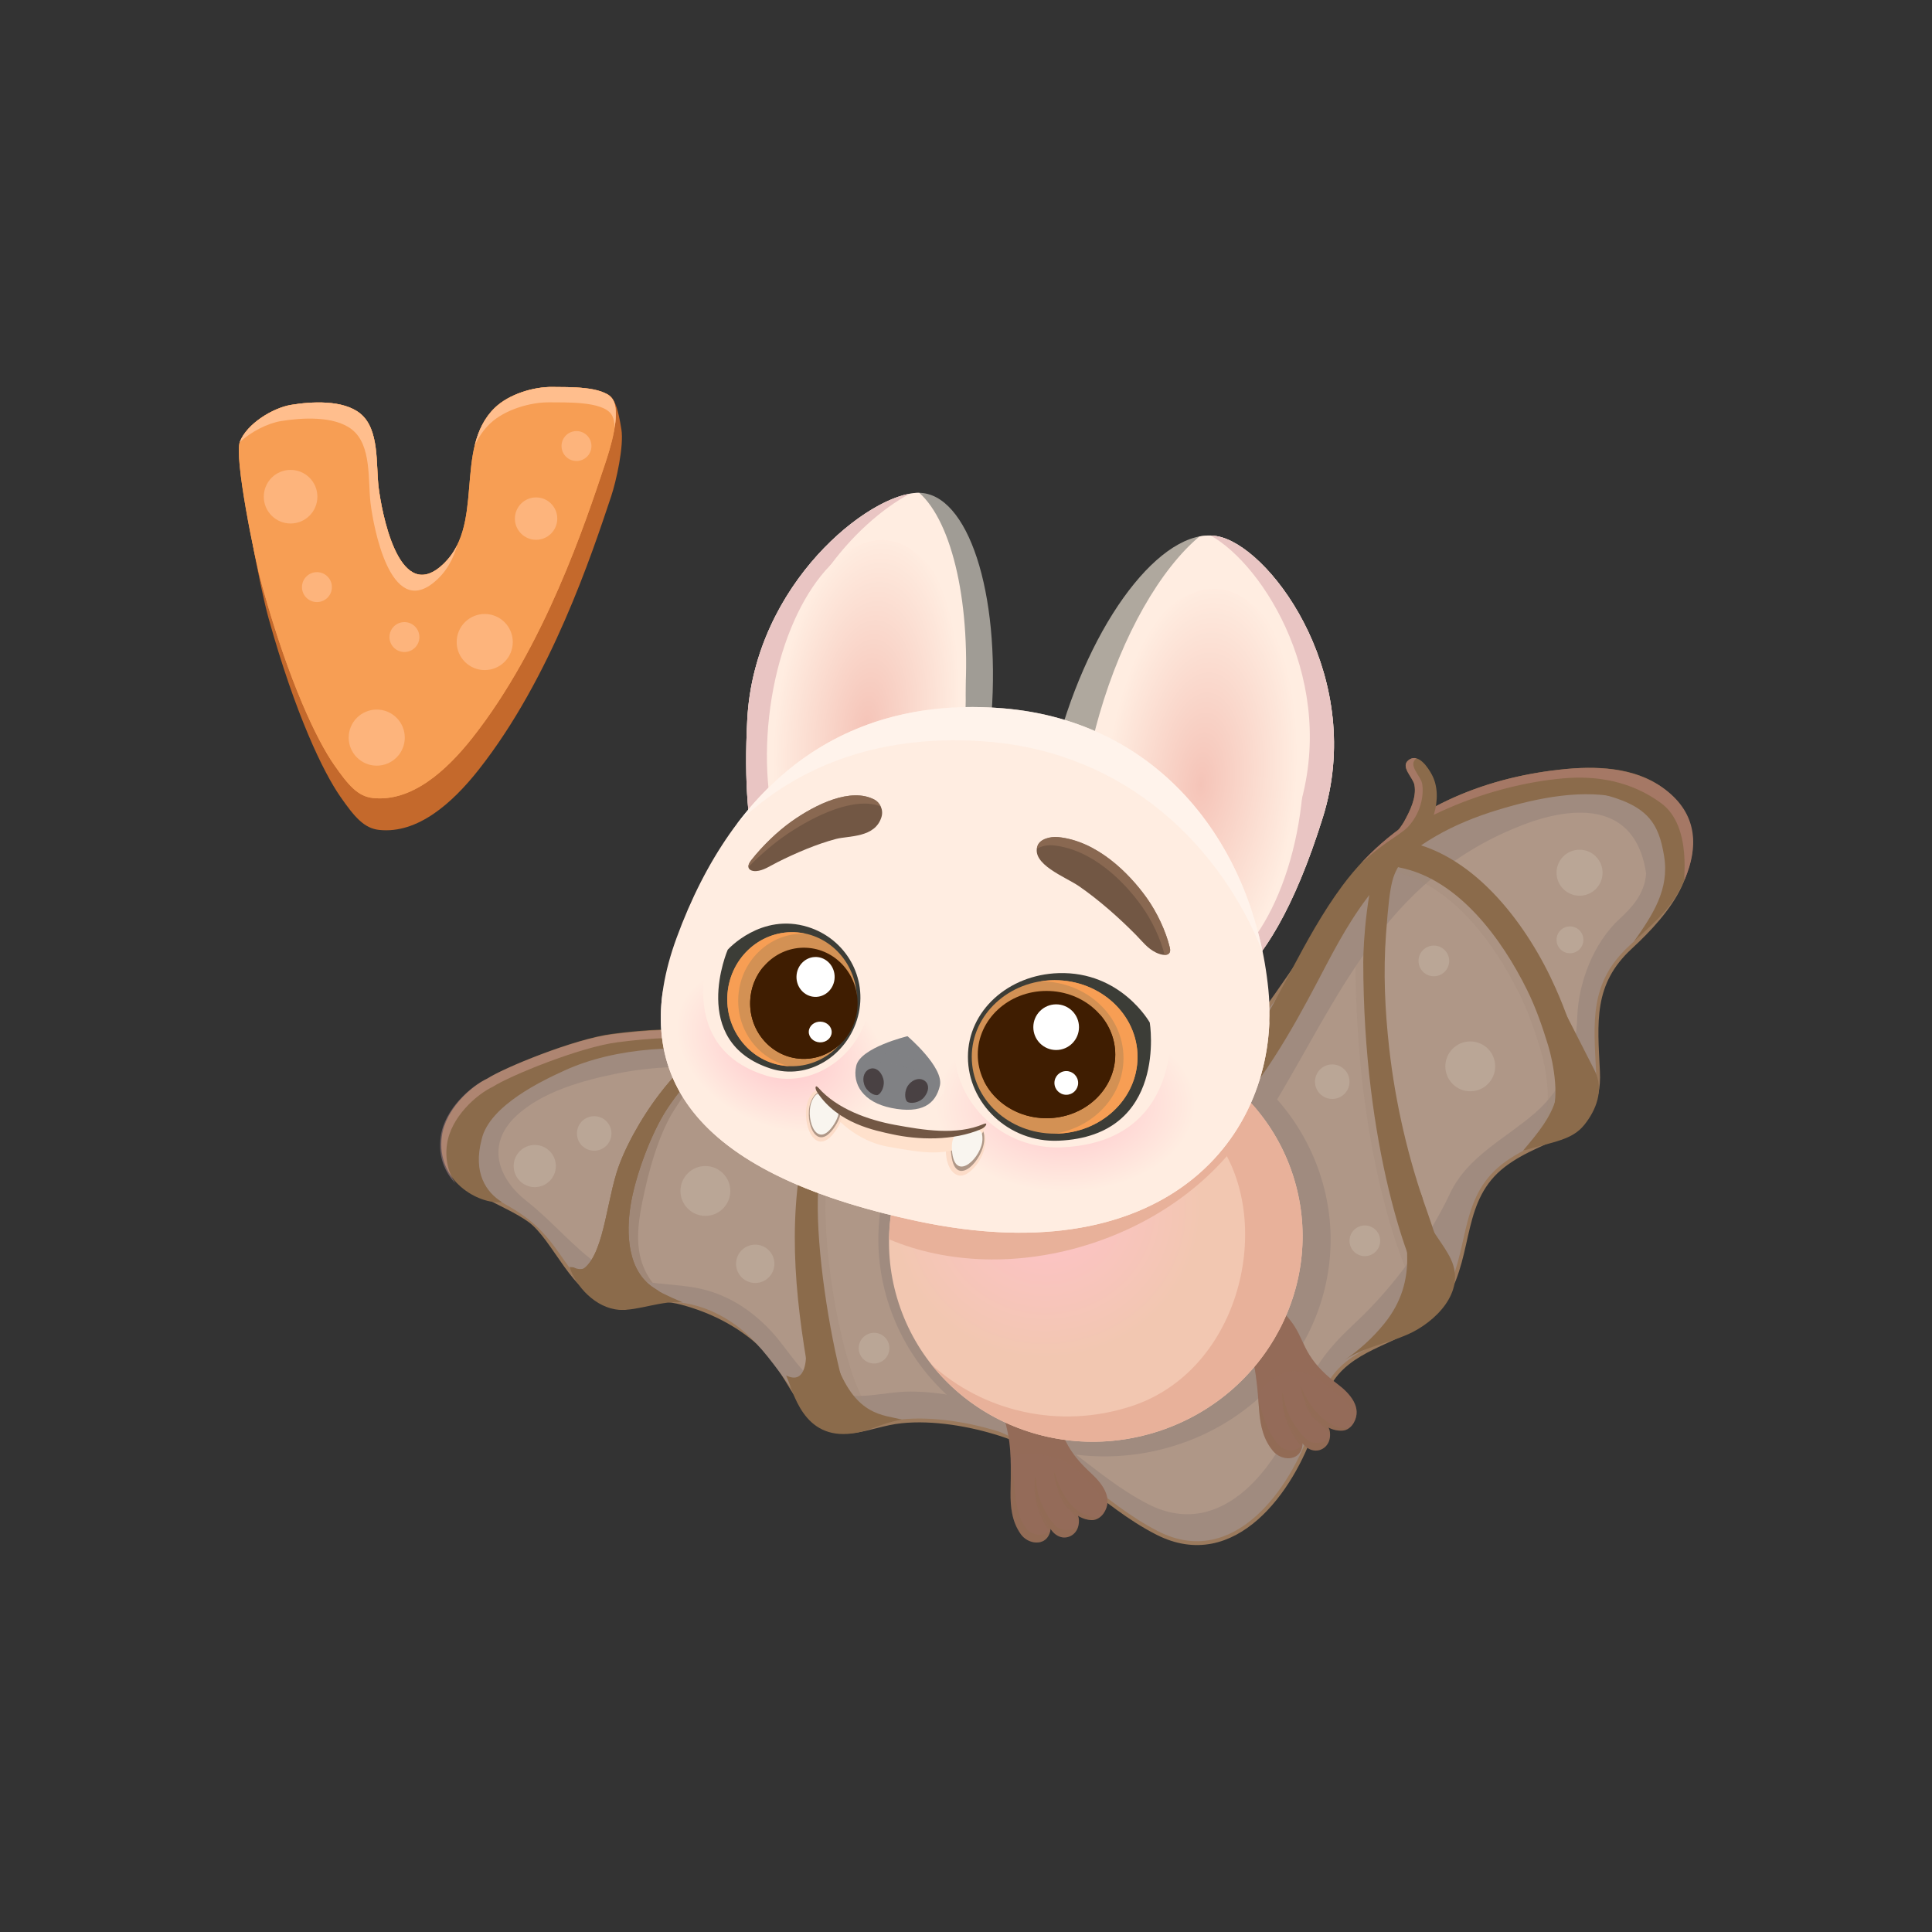 <?xml version="1.0" encoding="utf-8"?>
<!-- Generator: Adobe Illustrator 15.1.0, SVG Export Plug-In . SVG Version: 6.00 Build 0)  -->
<!DOCTYPE svg PUBLIC "-//W3C//DTD SVG 1.1//EN" "http://www.w3.org/Graphics/SVG/1.1/DTD/svg11.dtd">
<svg version="1.1" id="Layer_1" xmlns="http://www.w3.org/2000/svg" xmlns:xlink="http://www.w3.org/1999/xlink" x="0px" y="0px"
	 width="512px" height="512px" viewBox="0 0 512 512" enable-background="new 0 0 512 512" xml:space="preserve">
<rect x="0" y="0" width="512" height="512" fill="#333333" stroke="none"/>
<g>
	<g>
		<g>
			<path fill="#C4692C" d="M100.494,219.939c-3.999-0.425-6.524-3.382-10.33-8.859c-4.432-6.376-11.824-21.524-19.02-47.347
				c-2.138-7.678-7.444-34.244-5.928-38.167c1.281-3.314,4.378-5.766,7.378-7.46c3.446-1.948,6.627-2.876,10.11-0.256
				c1.835,1.382,3.129,3.59,4.395,5.462c2.824,4.171,5.254,8.773,7.464,13.297c2.409,4.93,3.59,10.383,7.167,14.671
				c1.432,1.718,2.678,3.586,4.156,5.268c1.545,1.758,3.477,2.827,5.173,4.384c1.046,0.958,1.697,2.239,3.11,2.71
				c2.005,0.67,4.416-0.187,6.242-0.977c9.174-5.663,13.496-19.813,17.296-29.16c3.66-8.995,10.582-27.363,21.479-29.279
				c3.642-0.64,4.625,4.405,5.479,9.493c0.738,4.405-1.363,13.813-2.719,17.871c-5.11,15.293-15.931,48.108-35.104,72.404
				C119.874,212.825,110.708,221.016,100.494,219.939z"/>
		</g>
		<g>
			<path fill="#F79E54" d="M98.832,211.483c-3.999-0.422-6.525-3.38-10.331-8.857c-4.431-6.375-11.824-21.524-19.017-47.347
				c-2.141-7.677-7.444-34.243-5.932-38.167c1.874-4.852,8.785-9.02,13.59-9.817c5.354-0.886,13.783-1.411,18.349,2.311
				c5.136,4.188,4.103,13.534,4.843,19.546c0.775,6.275,5.136,30.33,16.293,21.083c12.492-10.357,3.198-31.294,14.549-42.207
				c3.713-3.565,10.235-5.573,15.311-5.478c3.959,0.074,13.348-0.298,15.779,3.138c2.54,3.586-0.692,13.595-1.983,17.446
				c-5.107,15.293-15.931,48.11-35.101,72.405C118.212,204.372,109.043,212.563,98.832,211.483z"/>
		</g>
		<g>
			<path fill="#F79E54" d="M98.832,211.483c-3.999-0.422-6.525-3.38-10.331-8.857c-4.431-6.375-11.824-21.524-19.017-47.347
				c-2.141-7.677-7.444-34.243-5.932-38.167c1.874-4.852,8.785-9.02,13.59-9.817c5.354-0.886,13.783-1.411,18.349,2.311
				c5.136,4.188,4.103,13.534,4.843,19.546c0.775,6.275,5.136,30.33,16.293,21.083c12.492-10.357,3.198-31.294,14.549-42.207
				c3.713-3.565,10.235-5.573,15.311-5.478c3.959,0.074,13.348-0.298,15.779,3.138c2.54,3.586-0.692,13.595-1.983,17.446
				c-5.107,15.293-15.931,48.11-35.101,72.405C118.212,204.372,109.043,212.563,98.832,211.483z"/>
		</g>
		<path fill="#FFBE8D" d="M74.437,111.596c5.506-0.903,14.173-1.458,18.854,2.25c5.266,4.174,4.172,13.527,4.914,19.539
			c0.777,6.275,5.18,30.325,16.679,21.036c3.393-2.742,5.225-6.216,6.31-10.041c-1.063,2.174-2.518,4.157-4.563,5.854
			c-11.157,9.247-15.518-14.808-16.293-21.083c-0.741-6.012,0.293-15.358-4.843-19.546c-4.565-3.722-12.993-3.196-18.349-2.311
			c-4.806,0.798-11.716,4.966-13.59,9.817c-0.01,0.026-0.016,0.064-0.026,0.09C66.595,114.323,71.031,112.157,74.437,111.596z"/>
		<path fill="#FFBE8D" d="M129.977,112.151c3.828-3.58,10.539-5.61,15.758-5.53c4.069,0.061,13.722-0.342,16.208,3.086
			c0.629,0.866,0.904,2.114,0.948,3.556c0.489-3.062,0.517-5.966-0.624-7.575c-2.432-3.436-11.819-3.063-15.779-3.138
			c-5.075-0.096-11.598,1.912-15.311,5.478c-2.94,2.828-4.49,6.329-5.397,10.144C126.749,115.962,128.082,113.924,129.977,112.151z"
			/>
		<circle opacity="0.7" fill="#FFBE8D" enable-background="new    " cx="77.008" cy="131.63" r="7.104"/>
		<circle opacity="0.7" fill="#FFBE8D" enable-background="new    " cx="107.177" cy="168.828" r="3.965"/>
		<circle opacity="0.7" fill="#FFBE8D" enable-background="new    " cx="142.067" cy="137.434" r="5.617"/>
		<circle opacity="0.7" fill="#FFBE8D" enable-background="new    " cx="152.775" cy="118.206" r="3.965"/>
		<circle opacity="0.7" fill="#FFBE8D" enable-background="new    " cx="83.991" cy="155.591" r="3.966"/>
		<circle opacity="0.7" fill="#FFBE8D" enable-background="new    " cx="128.458" cy="170.144" r="7.433"/>
		<circle opacity="0.7" fill="#FFBE8D" enable-background="new    " cx="99.839" cy="195.475" r="7.433"/>
	</g>
	<g>
		<path fill="#AF9787" stroke="#9B7A5D" stroke-width="2.032" stroke-miterlimit="10" d="M327.627,278.143
			c-29.042,32.397-74.431,46.149-108.226,14.635c-11.977-11.164-25.767-18.978-42.71-18.646
			c-13.414,0.26-29.667,3.359-40.458,11.273c-7.734,5.672-20.648,9.166-16.658,21.076c3.127,9.336,13.819,11.317,21.021,16.487
			c6.898,4.949,11.895,20.062,21.128,21.136c7.546,0.877,11.659-1.312,19.174,0.699c7.551,2.02,14.699,5.573,20.524,10.778
			c6.286,5.621,8.706,13.578,14.28,19.375c7.123,7.408,14.132,2.146,23.061,1.213c8.563-0.899,18.488,0.806,26.646,3.437
			c16.196,5.223,26.839,18.746,41.536,26.209c19.917,10.113,35.065-11.123,40.54-27.637c2.312-6.968,3.265-12.58,9.339-17.382
			c8.395-6.633,19.938-7.371,25.844-17.313c7.005-11.81,3.62-25.896,15.533-35.062c11.151-8.571,25.6-7.371,24.778-24.42
			c-0.633-13.084-1.866-23.521,8.775-33.343c9.565-8.823,21.863-23.068,10.075-34.401c-10.816-10.408-34.461-9.234-47.896-5.639
			C360.962,219.438,348.4,254.97,327.627,278.143z"/>
		<g opacity="0.3">
			<path fill="#A08878" d="M374.767,342.307c-0.09-0.111,1.811,1.612,1.718,1.495c-5.054-6.547-17.211-40.17-17.234-88.847
				c-0.005-4.739,1.53-18.801,5.745-28.246c1.881-4.21,7.117-3.545,4.906,0.51c-2.793,5.123-3.469,4.572-4.631,20.359
				c-0.737,10.104-0.277,20.13,0.846,30.181c1.615,14.482,5.062,29.371,9.99,43.104c1.637,4.561,2.949,9.336,5.013,13.686
				c1.097,2.311,1.612,4.82,0.391,7.26C380.152,344.518,376.763,344.764,374.767,342.307z"/>
		</g>
		<path fill="#A08878" d="M193.861,275.979c-11.854,1.619-25.839,23.076-29.437,34.767c-2.665,8.664-3.57,20.728-8.169,25.006
			c-1.436,0.49-2.888,0.819-4.368,0.513c-0.057-0.013-0.113-0.025-0.169-0.039c1.646,5.141,7.156,10.455,13.383,10.887
			c1.988,0.135,3.62-2.742,4.343-4.31c0.62-1.338,8.142,1.656,6.966,0.685c-8.974-7.389-7.83-16.779-6.165-25.088
			c1.545-7.73,4.31-17.996,8.64-24.594c2.118-3.228,7.074-11.236,10.632-12.888c3.431-1.597,3.999,3.414,6.882,0.69
			C199.681,278.511,197.562,275.475,193.861,275.979z"/>
		<path fill="#A08B7F" enable-background="new    " d="M444.082,218.867c0.075,1.469-0.469,2.525-1.303,3.441
			c-2.803-20.161-39.229-14.267-48.847-11.69c-32.972,8.819-45.533,44.352-66.308,67.522c-29.041,32.398-74.43,46.15-108.225,14.635
			c-11.977-11.164-26.366-18.493-43.309-18.168c-13.416,0.259-27.626,0.808-38.418,8.724c-7.671,5.625-21.849,11.149-18.183,22.867
			c-0.947,4.692,12.834,14.01,12.026,11.661c0,0-0.003-0.018-0.005-0.022c0.451,0.25,0.92,0.506,1.404,0.763
			c6.598,3.563,10.445,6.739,14.79,12.825c3.84,5.388,7.585,11.642,14.587,12.728c9.223,1.428,16.91-0.73,25.992,3.188
			c13.668,5.904,17.816,17.634,27.416,27.615c7.123,7.407,14.132,2.146,23.061,1.213c8.563-0.899,18.488,0.806,26.646,3.437
			c16.196,5.223,26.839,18.746,41.536,26.209c19.917,10.112,35.065-11.123,40.54-27.638c2.312-6.967,3.264-12.579,9.339-17.381
			c8.395-6.633,19.938-7.371,25.843-17.313c7.006-11.81,3.621-25.896,15.534-35.062c11.151-8.571,25.6-7.371,24.778-24.42
			c-0.633-13.084-1.866-23.521,8.775-33.343C440.602,242.5,451.764,229.71,444.082,218.867z M429.205,243.512
			c-6.941,6.408-10.858,16.806-11.205,25.862c-0.397,10.41-3.429,18.815-11.209,25.582c-7.844,6.819-17.922,11.508-22.544,21.362
			c-5.635,12.009-15.149,24.964-24.851,34.015c-6.773,6.317-11.474,11.681-14.464,20.694c-5.478,16.517-20.624,37.75-40.542,27.638
			c-14.7-7.459-25.336-20.985-41.536-26.205c-6.955-2.246-14.326-3.68-21.65-3.68c-7.377-0.003-15.257,3.024-22.245-0.638
			c-6.415-3.36-9.827-10.244-14.587-15.362c-5.533-5.947-12.265-10.175-20.327-11.57c-8.375-1.448-17.67-0.64-24.987-5.701
			c-7.039-4.87-12.658-11.848-19.426-17.149c-7.724-6.051-10.81-15.006-2.976-22.49c6.883-6.568,17.955-9.607,27.036-11.412
			c4.755-0.945,9.653-1.498,14.499-1.662c19.248-0.654,27.345,15.758,41.438,27.883c39.764,34.217,92.703,23.728,117.682-17.416
			c17.271-28.449,29.289-59.839,65.03-74.169c4.025-1.614,30.228-12.45,33.895,12.375
			C435.882,237.105,432.005,240.928,429.205,243.512z"/>
		<g>
			<g>
				<path fill="#8B6B4B" d="M163.409,310.745c-3.159,10.274-3.845,25.323-11.153,26.512c-2.29,0.373,9.403,2.734,11.399,3.679
					c4.677,2.209,14.993,3.61,10.024,0.629c-7.676-4.607-7.644-15.138-6.611-21.89c1.197-7.793,5.428-19.274,9.757-25.87
					c2.118-3.228,8.114-11.236,11.671-12.888c3.435-1.597,4.005,3.414,6.885,0.69c3.284-3.098,1.165-6.135-2.538-5.629
					C180.989,277.6,167.006,299.057,163.409,310.745z"/>
			</g>
			<path fill="#8B6B4B" d="M151.984,335.854c1.688,0.883,3.938,0.724,5.302-2.41c0.838-1.922,4.564-1.174,6.704-1.235
				c2.575-0.076,2.779,2.097,4.022,3.778c3.162,4.285,4.26,5.511,12.934,9.168c-5.374-0.646-11.972,2.291-16.857,1.955
				c-6.231-0.432-11.501-6.194-13.147-11.338C150.996,335.788,151.933,335.825,151.984,335.854z"/>
			<g>
				<path fill="#8B6B4B" d="M163.409,310.745c-3.159,10.274-3.845,25.323-11.153,26.512c-2.29,0.373,9.403,2.734,11.399,3.679
					c4.677,2.209,14.993,3.61,10.024,0.629c-7.676-4.607-7.644-15.138-6.611-21.89c1.197-7.793,5.428-19.274,9.757-25.87
					c2.118-3.228,8.114-11.236,11.671-12.888c3.435-1.597,4.005,3.414,6.885,0.69c3.284-3.098,1.165-6.135-2.538-5.629
					C180.989,277.6,167.006,299.057,163.409,310.745z"/>
			</g>
			<g opacity="0.3">
				<path fill="#A08878" d="M224.833,279.843c-3.426,13.062-5.745,24.191-6.068,37.853c-0.324,13.854,2.744,33.717,7.21,46.762
					c3.054,8.918,8.624,15.107,0.099,12.953c-6.689-1.688-8.855-7.855-10.283-16.434c-3.768-22.604-5.139-43.935,1.675-66.334
					c1.188-3.896,3.333-7.488,4.362-11.418C223,278.755,226.016,275.325,224.833,279.843z"/>
			</g>
			<g>
				<path fill="#8B6B4B" d="M222.798,279.843c-3.422,13.062-5.743,24.191-6.066,37.853c-0.322,13.854,2.946,34.926,6.471,48.26
					c0.751,2.846,9.364,13.609,0.838,11.455c-6.689-1.688-8.854-7.855-10.281-16.434c-3.769-22.604-5.141-43.935,1.675-66.334
					c1.185-3.896,3.328-7.488,4.36-11.418C220.968,278.755,223.983,275.325,222.798,279.843z"/>
			</g>
		</g>
		<path fill="#A08B7F" enable-background="new    " d="M235.704,346.167c10.201,30.201,43.991,46.76,75.472,36.983
			c31.479-9.768,48.724-42.172,38.521-72.371c-10.202-30.198-43.99-46.76-75.468-36.985
			C242.751,283.566,225.504,315.968,235.704,346.167z"/>
		<g>
			<path fill="#946B59" d="M330.577,355.511c-1.26-3.771-2.572-8.424-0.263-10.809c3.972-4.103,11.051,4.016,12.869,6.973
				c1.447,2.354,2.344,4.996,3.798,7.353c1.967,3.192,4.65,5.639,7.59,7.861c3.111,2.356,6.539,6.096,4.162,10.204
				c-0.604,1.043-1.663,1.947-2.912,2.035c-1.222,0.09-2.628-0.207-3.748-0.806c0.536,0.998,0.511,2.521,0.146,3.537
				c-0.41,1.146-1.276,2.013-2.436,2.392c-2.857,0.94-5.848-2.119-5.673-4.974c0.665,1.564,1.37,2.759,0.916,4.439
				c-0.979,3.615-5.436,3.324-7.501,0.982c-2.686-3.039-3.51-6.881-3.825-10.764c-0.397-4.902-0.679-9.847-1.902-14.634
				C331.54,358.294,331.063,356.968,330.577,355.511z"/>
			<path opacity="0.21" fill="#8B6B4B" enable-background="new    " d="M352.465,380.632c-0.684-2.121-2.639-3.196-4.188-4.668
				c-0.536-0.51-1.249-1.58-1.616-2.229c-0.462-0.812-0.75-1.271-0.635-2.047c0.101,0.391,0.427,0.678,0.648,1.021
				c0.315,0.485,0.638,0.972,0.982,1.433c0.622,0.823,1.403,1.758,2.182,2.438c0.795,0.7,2.034,1.364,2.409,2.139
				C352.474,379.177,352.47,380.645,352.465,380.632z"/>
			<g opacity="0.26">
				<path fill="#8C6B4B" d="M339.123,383.173c-4.219-4.059-5.794-13.916-5.645-12.071c0.077,0.942,0.149,1.891,0.223,2.836
					c0.315,3.883,1.141,7.725,3.825,10.764c2.065,2.342,5.897,2.295,7.179-0.162c0.24-0.453,0.402-1.383,0.437-1.59
					C343.416,384.919,340.611,384.604,339.123,383.173z"/>
			</g>
			<path opacity="0.21" fill="#8B6B4B" enable-background="new    " d="M344.991,382.514c-0.284-0.271-1.025-1.255-1.244-1.584
				c-1.878-2.81-3.527-6.101-3.938-9.507c0.224,3.662,1.854,7.668,4.066,10.679c0.256,0.354,0.766,0.936,1.273,0.905
				C345.161,382.861,345.251,382.755,344.991,382.514z"/>
			<g opacity="0.26">
				<path fill="#8C6B4B" d="M346.223,381.434c-2.96-2.771-5.316-6.996-5.996-10.841c-0.368-2.073-0.586-2.129-0.358,0.652
					c0.313,3.885,1.966,6.69,4.186,10.086c1.18,1.812,3.642,3.535,5.671,2.955c0.971-0.277,1.917-0.988,2.508-2.565
					c0.072-0.195,0.184-0.861,0.217-1.068C351.219,382.747,347.728,382.843,346.223,381.434z"/>
			</g>
			<g opacity="0.26">
				<path fill="#8C6B4B" d="M353.014,377.575c-3.397-1.822-6.303-5.63-7.669-8.847c-0.739-1.744-0.96-1.746-0.231,0.642
					c1.017,3.336,3.719,7.045,7.059,8.891c3.162,1.75,5.247,0.313,5.247,0.313S354.74,378.503,353.014,377.575z"/>
			</g>
			<path opacity="0.3" fill="#946B59" enable-background="new    " d="M332.709,363.557c0.048,0.461,0.842,5.454,0.736,6.6
				c1.771-4.373,6.73-7.133,10.18-6.682c2.996,0.389,5.746,1.754,8.016,3.799c2.034,1.832,4.986,3.61,5.894,5.908
				c0.561,1.424,1.366,3.817-0.209,5.36c0.71-0.479,1.183-1.002,1.499-1.647c0.3-0.611,0.534-1.213,0.645-2.111
				c0.273-2.313-1.191-4.408-2.78-6.041c-0.696-0.713-1.438-1.338-2.115-1.854c-2.938-2.224-5.623-4.668-7.59-7.861
				c-1.454-2.355-2.351-4.998-3.798-7.353c-1.873-3.043-5.123-6.768-8.646-7.815c-4.028-1.197-6.539,3.428-6.23,6.875
				c0.215,2.371,1.501,4.914,2.252,7.149C331.256,359.977,332.449,361.236,332.709,363.557z"/>
		</g>
		<g>
			<path fill="#946B59" d="M266.446,376.93c-0.895-3.873-1.756-8.632,0.771-10.787c4.345-3.701,10.618,5.055,12.148,8.168
				c1.216,2.479,1.857,5.196,3.077,7.678c1.656,3.367,4.097,6.059,6.812,8.553c2.872,2.645,5.927,6.691,3.17,10.557
				c-0.699,0.978-1.843,1.775-3.094,1.748c-1.225-0.033-2.597-0.459-3.652-1.158c0.439,1.041,0.265,2.556-0.193,3.535
				c-0.519,1.094-1.463,1.877-2.648,2.146c-2.94,0.662-5.622-2.666-5.171-5.486c0.506,1.615,1.096,2.869,0.483,4.502
				c-1.316,3.508-5.726,2.793-7.563,0.264c-2.378-3.278-2.832-7.182-2.777-11.08c0.067-4.92,0.261-9.868-0.504-14.741
				C267.141,379.792,266.791,378.423,266.446,376.93z"/>
			<path opacity="0.21" fill="#8B6B4B" enable-background="new    " d="M285.837,403.846c-0.481-2.181-2.111-3.277-3.517-4.886
				c-0.484-0.56-2.025-3.336-2.034-4.463c0.059,0.403,1.09,2.11,1.392,2.603c0.543,0.879,1.197,1.67,1.905,2.422
				c0.725,0.772,1.813,1.573,2.229,2.576C285.938,402.396,285.837,403.854,285.837,403.846z"/>
			<g opacity="0.26">
				<path fill="#8C6B4B" d="M272.313,405.452c-2.681-3.041-3.139-7.877-3.449-11.761c-0.171-2.104-0.554-4.311-1.024-6.514
					c0.082,2.795,0.008,5.594-0.031,8.389c-0.055,3.898,0.399,7.802,2.777,11.08c1.838,2.529,5.798,2.945,7.166,0.523
					c0.102-0.184,0.532-1.338,0.582-1.541C276.929,407.182,273.68,407.001,272.313,405.452z"/>
			</g>
			<path opacity="0.21" fill="#8B6B4B" enable-background="new    " d="M278.351,405.37c-0.006-0.244-0.979-1.515-1.182-1.854
				c-1.761-2.947-2.963-6.437-3.046-9.867c-0.125,3.668,1.13,7.557,3.046,10.762c0.223,0.375,0.714,0.926,1.163,1.252
				C278.353,405.52,278.351,405.468,278.351,405.37z"/>
			<g opacity="0.26">
				<path fill="#8C6B4B" d="M279.557,404.223c-2.685-3.039-4.627-7.474-4.94-11.359c-0.169-2.105-0.379-2.178-0.42,0.615
					c-0.057,3.896,1.694,8.278,4.075,11.559c0.694,0.957,1.65,1.896,2.709,2.232c1.095,0.35,2.251,0.151,3.155-0.479
					c0.541-0.369,1.096-1,1.404-1.813c0.072-0.197,0.215-0.695,0.266-0.894C284.384,406.052,280.917,405.771,279.557,404.223z"/>
			</g>
			<g opacity="0.26">
				<path fill="#8C6B4B" d="M286.581,400.954c-3.397-1.813-5.638-6.127-6.691-9.459c-0.572-1.808-0.793-1.832-0.292,0.614
					c0.695,3.416,3.128,7.039,6.09,9.441c1.492,1.211,3.782,1.633,5.282,0.887C291.759,402.048,289.591,402.563,286.581,400.954z"/>
			</g>
			<path opacity="0.3" fill="#946B59" enable-background="new    " d="M267.804,385.146c0.005,0.459,0.014,0.826,0.072,1.424
				c3.051-2.158,7.41-1.25,10.805-0.471c2.946,0.672,5.551,2.286,7.617,4.543c1.849,2.016,4.618,4.071,5.302,6.442
				c0.422,1.472,0.608,3.543-0.463,5.238c1.371-0.923,1.864-1.923,2.24-3.744c0.639-3.125-2.076-6.147-4.124-8.039
				c-2.715-2.494-5.154-5.187-6.812-8.554c-1.22-2.479-1.861-5.196-3.077-7.678c-1.575-3.205-4.46-7.225-7.867-8.602
				c-3.896-1.576-6.837,2.789-6.856,6.25c-0.013,2.381,1.153,2.039,1.688,4.338C266.826,378.439,267.765,382.807,267.804,385.146z"
				/>
		</g>
		<path fill="#F2C7B1" d="M238.149,345.313c9.12,28.139,39.9,43.36,68.756,34.016c28.856-9.352,44.858-39.738,35.739-67.875
			c-9.111-28.133-39.896-43.359-68.753-34.01C245.036,286.79,229.037,317.18,238.149,345.313z"/>
		<path fill="#E8B19A" d="M342.645,311.452c-4.559-14.08-14.55-24.929-27.009-31.078c8.701,6.224-1.205,8.606,8.229,23.812
			c13.581,21.877,4.089,59.362-24.119,68.502c-19.203,6.223-39.275,1.303-52.947-11.148c13.611,17.313,37.45,25.131,60.106,17.789
			C335.762,369.977,351.764,339.589,342.645,311.452z"/>
		<path fill="#8B6B4B" d="M262.994,317.977c-11.153-10.566-22.259-21.515-35.276-29.789c-12.49-7.939-26.13-12.92-40.767-14.777
			c-7.959-1.014-15.104-0.641-24.597,0.559c-9.949,1.26-28.59,8.889-33.035,11.775c-4.289,1.986-11.2,8.037-12.203,15.295
			c-1.651,11.961,9.779,18.193,15.917,17.535c-4.198-2.633-7.734-7.713-5.396-16.611c2.04-9.133,16.674-15.836,21.854-18.221
			c13.642-6.291,32.092-7.225,46.503-4.369c26.313,5.221,43.202,25.852,61.967,43.631
			C261.288,326.154,266.325,321.134,262.994,317.977z"/>
		<g opacity="0.3">
			<path fill="#FFC2C9" d="M118.455,303.277c1.005-7.262,7.916-13.311,12.204-15.299c4.445-2.883,23.088-10.512,33.038-11.771
				c9.488-1.203,16.634-1.571,24.593-0.563c14.635,1.86,28.279,6.842,40.769,14.778c12.727,8.089,23.62,18.729,34.52,29.076
				c-0.169-0.472-0.456-0.937-0.91-1.363c-11.146-10.565-22.252-21.512-35.271-29.788c-12.488-7.939-26.13-12.918-40.77-14.781
				c-7.956-1.006-15.104-0.642-24.593,0.563c-9.95,1.259-28.592,8.89-33.035,11.772c-4.291,1.988-11.203,8.037-12.205,15.298
				c-0.732,5.291,1.1,9.463,3.9,12.409C118.886,310.886,117.884,307.427,118.455,303.277z"/>
		</g>
		
			<radialGradient id="SVGID_1_" cx="220.155" cy="4.327" r="39.24" gradientTransform="matrix(-1.033 -0.139 0.16 -0.992 504.175 355.75)" gradientUnits="userSpaceOnUse">
			<stop  offset="0" style="stop-color:#FFC2C9"/>
			<stop  offset="1" style="stop-color:#F2C7B1"/>
		</radialGradient>
		<path fill="url(#SVGID_1_)" d="M237.656,327.645c3.659,21.737,24.434,36.362,46.397,32.664c21.97-3.699,36.809-24.32,33.146-46.06
			c-3.661-21.74-24.436-36.362-46.402-32.664C248.831,285.282,233.994,305.907,237.656,327.645z"/>
		<path fill="#E8B19A" d="M273.892,277.441c22.33-7.237,45.809,0.254,59.512,17.052c-8.192,15.312-23.943,28.506-44.251,35.088
			c-19.081,6.183-38.332,5.28-53.542-1.151C235.93,305.915,250.779,284.932,273.892,277.441z"/>
		<path fill="#AFA89E" d="M280.842,194.902c-9.553,33.089-5.848,63.222,8.276,67.298c14.124,4.077,40.581,21.215,61.449-45.587
			c11.374-36.411-12.729-70.169-26.853-74.244C309.59,138.29,290.396,161.811,280.842,194.902z"/>
		<path fill="#FFEDE1" d="M291.334,189.369c6.15-21.312,16.303-38.638,26.526-47.195c2.019-0.389,3.98-0.348,5.854,0.195
			c14.124,4.075,38.227,37.833,26.853,74.244c-7.588,24.288-15.915,37.477-24.12,44.23c-10.462,2.729-20.069-2.223-26.838-4.174
			C285.488,252.591,281.779,222.458,291.334,189.369z"/>
		<path fill="#E9C5C3" d="M320.038,258.864c8.205-6.761,16.529-19.944,24.12-44.234c10.472-33.523-9.125-64.775-23.318-72.708
			c0.977,0.031,1.939,0.176,2.876,0.447c14.124,4.075,38.227,37.833,26.853,74.244c-7.588,24.288-15.915,37.477-24.12,44.231
			c-7.918,2.064-15.341-0.266-21.421-2.369C309.638,259.646,314.73,260.249,320.038,258.864z"/>
		
			<radialGradient id="SVGID_2_" cx="185.394" cy="204.954" r="25.292" gradientTransform="matrix(-0.996 -0.09 0.193 -2.131 463.335 661.292)" gradientUnits="userSpaceOnUse">
			<stop  offset="0" style="stop-color:#F5C4B8"/>
			<stop  offset="1" style="stop-color:#FFEDE1"/>
		</radialGradient>
		<path fill="url(#SVGID_2_)" d="M291.275,205.458c-2.587,28.593,7.38,52.862,22.259,54.207
			c14.883,1.344,29.04-20.743,31.625-49.333c2.586-28.592-7.379-52.863-22.26-54.211
			C308.02,154.775,293.857,176.867,291.275,205.458z"/>
		<path fill="#A09C95" d="M262.759,189.378c-2.362,32.434-14.825,58.703-27.836,58.675c-13.01-0.025-40.336,8.515-36.887-57.38
			c1.886-35.917,32.431-60.099,45.44-60.07C256.49,130.63,265.122,156.943,262.759,189.378z"/>
		<path fill="#FFEDE1" d="M198.036,190.673c1.886-35.917,32.431-60.099,45.44-60.07c0.051,0,0.103,0.006,0.146,0.006
			c8.776,7.822,13.908,29.809,12.025,55.723c-2.362,32.43-14.827,58.702-27.839,58.673c-4.486-0.008-10.678,1-16.72-0.375
			C202.676,238.863,196.257,224.685,198.036,190.673z"/>
		<path fill="#E9C5C3" d="M198.036,190.673c1.777-33.9,29.089-57.341,43.088-59.839c-14.442,7.749-33.482,28.675-34.958,56.793
			c-1.78,34.009,4.637,48.191,13.054,53.953c5.867,1.334,11.86,0.43,16.312,0.382c-2.501,1.969-5.099,3.052-7.722,3.042
			c-4.486-0.008-10.678,1-16.72-0.375C202.676,238.863,196.257,224.685,198.036,190.673z"/>
		
			<radialGradient id="SVGID_3_" cx="273.399" cy="211.456" r="24.222" gradientTransform="matrix(-0.994 -0.112 0.239 -2.126 450.792 672.804)" gradientUnits="userSpaceOnUse">
			<stop  offset="0" style="stop-color:#F5C4B8"/>
			<stop  offset="1" style="stop-color:#FFEDE1"/>
		</radialGradient>
		<path fill="url(#SVGID_3_)" d="M203.836,189.807c-3.065,27.322,5.974,50.771,20.189,52.368
			c14.227,1.597,28.235-19.261,31.307-46.587c3.068-27.326-5.975-50.77-20.191-52.368
			C220.92,141.625,206.907,162.48,203.836,189.807z"/>
		<g>
			<path fill="#8B6B4B" d="M286.331,308.818c31.566,12.625,53.659-31.229,65.155-53.118c4.314-8.22,8.807-15.998,15.086-22.927
				c8.318-9.174,18.626-14.57,30.371-18.14c10.518-3.198,22.851-5.782,33.686-2.918c3.223,0.851,6.142,2.712,8.351,5.175
				c3.502,3.895,5.63,8.435,3.866,12.646c-1.771,4.228,1.28,7.181,3.021,3.019c3.361-8.012,3.036-16.559-3.76-22.583
				c-7.222-6.403-17.604-7.03-26.752-6.206c-23.487,2.124-45.364,11.756-59.609,30.947c-10.506,14.15-16.854,31.03-26.949,45.534
				c-9.003,12.926-23.265,28.642-40.575,21.715C283.958,300.257,282.127,307.139,286.331,308.818L286.331,308.818z"/>
		</g>
		<path fill="#FFEDE1" d="M179.29,248.582c-13.006,35.55,3.401,62.169,63.729,75.016c67.597,14.397,96.812-24.209,93.117-61.32
			c-3.754-37.672-28.388-71.115-70.332-74.565C223.858,184.262,194.531,206.923,179.29,248.582z"/>
		<path fill="#FFEDE1" d="M175.664,262.538c-0.477,25.379,19.686,44.435,67.882,54.696c58.77,12.521,88.52-15.026,92.862-46.825
			c-1.06,34.332-30.731,66.534-93.391,53.188C190.874,312.495,171.547,291.1,175.664,262.538z"/>
		
			<radialGradient id="SVGID_4_" cx="225.101" cy="-24.892" r="34.453" gradientTransform="matrix(-1 0 0 -0.672 507.463 275.953)" gradientUnits="userSpaceOnUse">
			<stop  offset="0" style="stop-color:#FFC2C9"/>
			<stop  offset="1" style="stop-color:#FFEDE1"/>
		</radialGradient>
		<ellipse fill="url(#SVGID_4_)" cx="282.982" cy="292.376" rx="36.307" ry="24.979"/>
		
			<radialGradient id="SVGID_5_" cx="271.141" cy="-54.269" r="28.981" gradientTransform="matrix(-0.913 -0.407 0.289 -0.648 470.201 353.105)" gradientUnits="userSpaceOnUse">
			<stop  offset="0" style="stop-color:#FFC2C9"/>
			<stop  offset="1" style="stop-color:#FFEDE1"/>
		</radialGradient>
		<path fill="url(#SVGID_5_)" d="M179.55,265.479c-4.982,11.18,3.472,25.811,18.879,32.672c15.408,6.865,31.938,3.367,36.919-7.818
			c4.979-11.184-3.472-25.813-18.88-32.674C201.063,250.789,184.534,254.291,179.55,265.479z"/>
		<path fill="#FFEDE1" d="M252.91,277.747c0,14.53,12.735,26.959,28.42,26.31c34.548-1.437,28.674-37.089,28.674-37.089
			s-9.018-16.149-28.674-15.528C265.642,251.935,252.91,263.218,252.91,277.747z"/>
		<path opacity="0.73" fill="#FFF5EE" enable-background="new    " d="M261.885,196.56c-27.136-2.232-50.022,5.557-66.673,21.876
			c16.582-22.078,40.292-33.218,70.592-30.725c38.192,3.145,62.028,31.154,68.817,64.579
			C323.434,224.166,298.509,199.571,261.885,196.56z"/>
		<path fill="#3C3D37" d="M256.51,280.096c0,12.262,10.752,22.756,23.992,22.204c29.156-1.213,24.2-31.305,24.2-31.305
			s-7.61-13.636-24.2-13.106C267.258,258.307,256.51,267.829,256.51,280.096z"/>
		<ellipse fill="#D39154" cx="279.494" cy="280.095" rx="21.969" ry="20.336"/>
		<path fill="#F79E54" d="M297.738,280.402c0-11.225-9.822-20.323-21.948-20.329c1.206-0.195,2.44-0.316,3.706-0.316
			c12.133,0,21.968,9.107,21.968,20.339c0,11.229-9.835,20.336-21.968,20.336l-0.013-0.002
			C289.845,298.794,297.738,290.462,297.738,280.402z"/>
		<path fill="#3F1D01" d="M259.118,279.473c0,9.313,8.155,16.862,18.218,16.862c10.064,0,18.22-7.549,18.22-16.862
			s-8.154-16.865-18.22-16.865C267.274,262.605,259.118,270.159,259.118,279.473z"/>
		<path fill="#3F1D01" d="M274.794,292.52c10.063,0,18.217-7.552,18.217-16.861c0-2.461-0.579-4.789-1.604-6.898
			c2.592,2.916,4.147,6.645,4.147,10.713c0,9.314-8.154,16.863-18.22,16.863c-7.403,0-13.768-4.096-16.614-9.969
			C264.063,290.124,269.127,292.52,274.794,292.52z"/>
		<path fill="#FFEDE1" d="M227.932,282.439c-1.119,4.855-0.831,9.248,8.046,11.951c6.343,1.93,13.227-0.918,14.28-5.791
			c1.671-7.717-9.261-14.149-9.261-14.149S229.058,277.583,227.932,282.439z"/>
		<path fill="#808184" d="M226.918,282.439c-1.122,4.855,1.801,9.662,9.296,11.183c8.125,1.642,11.741-1.049,12.866-5.904
			c1.122-4.854-8.583-13.114-8.583-13.114S228.041,277.583,226.918,282.439z"/>
		<path opacity="0.32" fill="#808184" enable-background="new    " d="M228.164,287.398c0.75,2.289,3.31,3.58,4.246,3.191
			c0.982-0.41,2.284-2.799,1.533-5.084c-0.749-2.285-2.403-3.387-4.001-2.859C228.351,283.165,227.416,285.118,228.164,287.398z"/>
		<path opacity="0.32" fill="#808184" enable-background="new    " d="M240.775,287.471c-1.543,1.85-1.287,4.704-0.458,5.293
			c0.863,0.616,3.58,0.457,5.125-1.388c1.541-1.849,1.601-3.83,0.313-4.908C244.466,285.393,242.317,285.626,240.775,287.471z"/>
		<path fill="#494143" d="M228.997,287.327c0.615,2.002,2.812,3.168,3.634,2.844c0.858-0.338,2.03-2.392,1.418-4.389
			c-0.613-1.994-2.029-2.979-3.425-2.552C229.231,283.657,228.389,285.335,228.997,287.327z"/>
		<path fill="#494143" d="M240.842,287.395c-1.332,1.612-1.098,4.09-0.375,4.6c0.752,0.527,3.112,0.379,4.444-1.229
			c1.328-1.611,1.369-3.332,0.246-4.265C244.036,285.57,242.175,285.788,240.842,287.395z"/>
		<path fill="#FCDCC8" d="M256.973,299.639c-0.226,0.049-0.449,0.096-0.648,0.131c-1.154,0.188-2.336,0.334-3.462,0.649
			c-2.479,0.69-2.325,4.369-2.07,6.229c0.241,1.75,1.077,4.1,3.018,4.797c1.044,0.369,2.211-0.168,3.017-0.801
			c2.528-1.992,4.333-5.267,4.328-8.519c0-0.887-0.054-2.367-1.156-2.711C259.124,299.143,257.955,299.43,256.973,299.639z"/>
		<path fill="#AF9787" d="M257.324,299.389c-0.194,0.047-0.377,0.09-0.547,0.12c-0.974,0.185-1.968,0.324-2.912,0.632
			c-2.093,0.668-1.961,4.211-1.741,6.006c1.097,9.143,8.724,1.139,8.719-4.357c-0.002-0.859-0.045-2.289-0.97-2.617
			C259.134,298.911,258.15,299.186,257.324,299.389z"/>
		<g>
			<path fill="#FFE1CC" d="M260.551,298.378c-7.263,3.115-15.843,2.115-23.362,0.744c-7.054-1.287-14.572-4.06-19.479-9.623
				c-0.908-1.033-1.271,0.146-0.516,1.291c5.486,8.274,12.213,12.041,18.079,13.086c10.257,1.834,14.823,2.494,22.346-0.729
				c1.245-0.537,4.346-4.808,3.081-4.265L260.551,298.378z"/>
		</g>
		<path fill="#F9F5EF" d="M257.128,299.786c-0.176,0.037-0.345,0.071-0.501,0.104c-0.893,0.157-1.809,0.276-2.675,0.541
			c-1.921,0.567-1.8,3.606-1.601,5.149c1.007,7.844,8.012,0.979,8.006-3.738c-0.003-0.737-0.041-1.961-0.893-2.243
			C258.791,299.372,257.886,299.607,257.128,299.786z"/>
		<path fill="#FCDCC8" d="M219.309,290.62c0.173,0.153,0.341,0.295,0.501,0.42c0.911,0.699,1.868,1.373,2.692,2.178
			c1.827,1.769-0.07,5.027-1.183,6.601c-5.679,8.008-9.575-3.682-6.838-8.851c0.429-0.811,1.186-2.129,2.305-1.934
			C217.678,289.189,218.557,289.982,219.309,290.62z"/>
		<path fill="#AF9787" d="M219.361,290.984c0.147,0.125,0.293,0.25,0.431,0.354c0.777,0.599,1.599,1.172,2.303,1.856
			c1.555,1.513-0.138,4.382-1.126,5.771c-5.042,7.058-8.246-3.069-5.798-7.614c0.385-0.709,1.058-1.867,2.024-1.716
			C217.966,289.757,218.719,290.438,219.361,290.984z"/>
		<path fill="#F9F5EF" d="M219.152,291.105c0.138,0.117,0.269,0.232,0.396,0.326c0.714,0.562,1.467,1.088,2.111,1.728
			c1.428,1.403-0.096,4.032-0.992,5.303c-4.554,6.47-7.541-2.877-5.333-7.043c0.343-0.649,0.952-1.719,1.835-1.565
			C217.875,289.968,218.563,290.6,219.152,291.105z"/>
		<g opacity="0.3">
			<path fill="#A08878" d="M415.291,297.734c3.431-4.762,2.211-11.463,1.071-16.782c-1.318-6.156-3.591-12.318-6.142-18.074
				c-7.146-16.124-20.97-35.141-39.381-38.801c-4.479-0.893-6.389,5.961-1.892,6.856c15.598,3.104,27.104,19.057,33.727,32.456
				c2.316,4.691,4.068,9.769,5.594,14.771c1.353,4.438,3.354,14.891,0.325,19.092C405.906,300.982,412.638,301.421,415.291,297.734
				L415.291,297.734z"/>
		</g>
		<g>
			<path fill="#8B6B4B" d="M417.322,296.721c3.434-4.761,2.211-11.462,1.074-16.783c-1.321-6.162-3.591-12.32-6.144-18.072
				c-7.146-16.126-20.971-35.143-39.38-38.805c-4.477-0.894-6.387,5.965-1.893,6.856c15.597,3.103,27.104,19.057,33.724,32.454
				c2.319,4.694,4.073,9.772,5.6,14.771c1.351,4.443,3.351,14.894,0.32,19.094C407.938,299.964,414.665,300.4,417.322,296.721
				L417.322,296.721z"/>
		</g>
		<g>
			<path fill="#8B6B4B" d="M376.797,342.307c-0.092-0.111,1.812,1.612,1.721,1.495c-5.056-6.547-17.213-40.17-17.237-88.847
				c-0.002-4.739,0.908-21.253,5.125-30.7c1.88-4.207,7.74-1.091,5.529,2.964c-2.795,5.123-3.469,4.572-4.629,20.359
				c-0.742,10.104-0.279,20.13,0.845,30.181c1.614,14.482,5.059,29.371,9.989,43.104c1.637,4.561,2.949,9.336,5.014,13.686
				c1.095,2.311,1.611,4.82,0.385,7.26C382.184,344.518,378.794,344.764,376.797,342.307z"/>
		</g>
		<path fill="#FFEDE1" d="M308.84,255.394c1.054,0.006,1.771-0.542,1.415-2.005c-1.098-4.553-3.516-9.688-6.362-13.683
			c-4.986-6.986-13.778-15.657-24.324-16.716c-2.198-0.224-5.035,0.524-5.701,2.378c-1.828,5.084,7.675,8.56,11.39,11.112
			c5.535,3.807,11.192,8.852,15.722,13.451c1.712,1.736,3.079,3.63,5.451,4.802C307.237,255.131,308.116,255.394,308.84,255.394z"/>
		<path fill="#725744" d="M308.655,253.067c1.016,0.002,1.704-0.524,1.365-1.933c-1.059-4.386-3.386-9.337-6.13-13.184
			c-4.805-6.731-13.277-15.089-23.438-16.109c-2.119-0.212-4.852,0.508-5.493,2.294c-1.763,4.896,7.396,8.247,10.973,10.707
			c5.335,3.667,10.786,8.527,15.148,12.958c1.65,1.678,2.969,3.502,5.252,4.629C307.112,252.813,307.962,253.067,308.655,253.067z"
			/>
		<path opacity="0.7" fill="#937058" enable-background="new    " d="M310.021,251.135c-1.059-4.386-3.386-9.337-6.13-13.184
			c-4.805-6.731-13.277-15.089-23.438-16.109c-2.119-0.212-4.852,0.508-5.493,2.294c-0.104,0.282-0.164,0.563-0.195,0.835
			c1.158-0.785,2.909-1.085,4.372-0.939c10.163,1.024,18.637,9.381,23.439,16.108c2.689,3.772,4.979,8.604,6.063,12.926l0.014,0.002
			C309.67,253.069,310.359,252.543,310.021,251.135z"/>
		<path fill="#FFEDE1" d="M198.351,232.642c-0.616-0.511-0.665-2.415,0.302-3.775c3.003-4.236,7.003-7.452,10.744-10.246
			c6.544-4.884,16.194-9.676,22.909-5.637c1.402,0.844,2.671,3.009,2.098,5.276c-1.569,6.216-8.936,5.218-12.433,6.077
			c-5.214,1.291-11.145,3.815-16.181,6.423c-1.904,0.985-3.691,2.3-5.687,2.365C199.425,233.151,198.777,232.993,198.351,232.642z"
			/>
		<path fill="#725744" d="M198.757,230.476c-0.574-0.43-0.668-1.239,0.298-2.478c3.007-3.848,7.042-7.705,10.701-10.305
			c6.402-4.543,15.759-9.113,22.022-5.763c1.309,0.698,2.443,2.573,1.823,4.6c-1.706,5.557-8.691,4.919-12.056,5.803
			c-5.011,1.314-10.749,3.751-15.641,6.229c-1.844,0.933-3.592,2.158-5.495,2.284C199.762,230.893,199.148,230.775,198.757,230.476z
			"/>
		<path opacity="0.7" fill="#937058" enable-background="new    " d="M208.848,220.888c7.254-4.852,17.678-9.849,24.554-7.174
			c-0.368-0.801-0.974-1.438-1.623-1.783c-6.264-3.351-15.62,1.22-22.022,5.763c-3.658,2.6-7.694,6.457-10.701,10.305
			c-0.576,0.737-0.769,1.319-0.714,1.764C201.569,226.43,205.366,223.216,208.848,220.888z"/>
		<path fill="#FFFFFF" d="M273.841,272.208c0,3.347,2.712,6.056,6.049,6.056c3.342,0,6.054-2.709,6.054-6.056
			c0-3.34-2.712-6.047-6.054-6.047C276.553,266.161,273.841,268.868,273.841,272.208z"/>
		<path fill="#8B6B4B" d="M419.798,298.169c3.204-3.942,5.335-9.349,2.836-14.396c-0.948-1.914-11.282-22.135-11.287-22.063
			c-0.21,5.004,2.605,24.428,0.998,29.58c-1.535,4.918-4.299,8.418-8.722,13.637C412.073,302.518,416.659,302.032,419.798,298.169z"
			/>
		<path fill="#8B6B4B" d="M371.887,322.202c0.009-3.099,2.909-7.109,3.342-10.146c-0.124,2.08,1.377,3.711,1.793,5.676
			c0.319,1.507,0.162,2.894,0.7,4.382c1.526,4.194,4.912,7.612,6.807,11.647c4.063,8.648-4.264,16.652-11.3,19.799
			c-5.69,2.547-11.892,3.455-16.914,6.873c3.99-2.717,7.555-5.983,10.528-9.658C376.366,339.014,371.869,327.327,371.887,322.202z"
			/>
		<path fill="#8B6B4B" d="M208.332,364.505c5.585,2.795,5.266-5.53,5.266-5.53s7.047-0.189,8.264,2.957
			c5.154,13.315,12.109,12.987,17.129,14.254c-6.266,1.207-8.194,3.053-13.176,3.696
			C212.824,381.561,210.328,369.029,208.332,364.505z"/>
		<path fill="#8B6B4B" d="M442.248,240.229c-2.577,3.317-6.173,6.382-9.22,9.258c5.01-7.133,9.418-13.797,7.979-22.591
			c-1.439-8.831-4.33-13.587-17.321-16.645c3.357-3.598,9.101-1.313,13.115-0.368c2.749,0.648,5.746,1.401,7.923,3.302
			c1.744,1.525,2.754,3.693,3.336,5.9c1.259,4.742,0.215,9.677-1.679,14.104C445.323,235.668,443.908,238.096,442.248,240.229z"/>
		<g>
			<path fill="#725744" d="M260.7,297.866c-7.262,3.112-15.992,1.61-23.513,0.239c-7.054-1.289-15.366-4.233-20.269-9.795
				c-0.913-1.037-1.067,0.072-0.313,1.211c5.489,8.277,15.413,10.103,19.839,11.07c6.729,1.48,16.082,1.846,23.604-1.379
				C261.294,298.677,261.965,297.323,260.7,297.866L260.7,297.866z"/>
		</g>
		<g>
			<path fill="#A57865" d="M442.122,209.878c-7.444-6.143-17.618-6.937-26.767-6.112c-20.922,1.896-40.549,9.76-54.662,25.016
				c13.689-12.548,34.562-20.791,53.498-22.503c9.148-0.829,18.178,0.826,25.97,6.52c8.833,6.456,5.427,22.368,6.4,20.041
				C449.921,224.828,449.981,216.363,442.122,209.878z"/>
		</g>
		<path fill="#8B6B4B" d="M374.134,224.754c5.257-3.983,8.619-13.338,5.32-19.468c-0.957-1.772-3.521-5.852-6.157-3.857
			c-2.297,1.74,1.19,4.613,1.549,6.597c0.608,3.36-1.229,6.973-2.804,9.818c-0.828,1.501-5.43,6.752-2.576,8.167
			C370.813,226.674,372.521,225.971,374.134,224.754z"/>
		<path fill="#A57865" d="M373.157,219.108c3.184-3.424,4.322-8.126,3.713-11.487c-0.359-1.982-3.848-4.855-1.55-6.598
			c0.021-0.014,0.042-0.021,0.063-0.035c-0.67-0.185-1.377-0.096-2.087,0.44c-2.297,1.74,1.19,4.613,1.549,6.597
			c0.608,3.36-1.229,6.973-2.804,9.818c-0.396,0.72-0.927,1.375-1.392,2.055c-0.415,0.609-0.885,1.015-1.38,1.549
			c-0.201,0.222-0.427,0.636-0.702,0.753c-0.014,0.006-0.059,0.172-0.072,0.199c0.283-0.18,0.353-0.097,0.651-0.258
			C369.177,222.124,372.12,220.228,373.157,219.108z"/>
		<path fill="#FFFFFF" d="M279.434,286.986c0,1.732,1.404,3.144,3.141,3.144c1.733,0,3.143-1.409,3.143-3.144
			c0-1.732-1.408-3.141-3.143-3.141C280.838,283.848,279.434,285.255,279.434,286.986z"/>
		<g>
			<path fill="#FFEDE1" d="M230.053,268.341c-3.084,12.302-15.372,20.316-27.11,16.679c-25.849-8.008-13.83-37.03-13.83-37.03
				s10.259-11.896,25.005-7.504C225.893,243.991,233.137,256.046,230.053,268.341z"/>
			<path fill="#3C3D37" d="M227.352,269.419c-2.749,10.354-13.252,16.972-23.167,13.746c-21.839-7.103-11.331-31.476-11.331-31.476
				s8.827-9.92,21.286-6.02C224.089,248.785,230.102,259.064,227.352,269.419z"/>
			<path fill="#D39154" d="M227.055,265.445c-0.354,9.806-8.326,17.462-17.803,17.105c-9.474-0.354-16.864-8.592-16.51-18.395
				c0.355-9.801,8.322-17.462,17.801-17.108C220.017,247.404,227.411,255.644,227.055,265.445z"/>
			<path fill="#F79E54" d="M195.641,264.538c0.355-9.798,8.317-17.453,17.788-17.105c-0.938-0.202-1.898-0.346-2.886-0.384
				c-9.479-0.354-17.445,7.308-17.801,17.108c-0.354,9.803,7.036,18.041,16.51,18.395c0,0,0.008-0.002,0.018,0
				C201.226,280.823,195.32,273.318,195.641,264.538z"/>
			<path fill="#3F1D01" d="M227.255,266.419c-0.293,8.125-6.904,14.479-14.76,14.185c-7.86-0.293-13.989-7.129-13.694-15.254
				c0.297-8.129,6.905-14.481,14.761-14.188C221.419,251.455,227.552,258.286,227.255,266.419z"/>
			<path fill="#3F1D01" d="M214.601,277.35c-7.855-0.298-13.986-7.125-13.69-15.259c0.076-2.146,0.604-4.159,1.469-5.973
				c-2.113,2.467-3.45,5.682-3.578,9.229c-0.294,8.125,5.834,14.961,13.694,15.254c5.783,0.217,10.88-3.172,13.291-8.211
				C223.059,275.566,219.026,277.516,214.601,277.35z"/>
			<path fill="#FFFFFF" d="M221.184,259.087c-0.104,2.92-2.454,5.199-5.242,5.095c-2.792-0.105-4.971-2.554-4.863-5.472
				c0.106-2.92,2.455-5.198,5.246-5.096C219.114,253.719,221.29,256.171,221.184,259.087z"/>
			
				<ellipse transform="matrix(0.037 -0.999 0.999 0.037 -63.924 480.682)" fill="#FFFFFF" cx="217.528" cy="273.52" rx="2.746" ry="3.037"/>
		</g>
		<path opacity="0.32" fill="#808184" enable-background="new    " d="M243.651,282.825c-0.219,1.082-2.478,0.098-5.502-0.525
			c-3.024-0.616-5.669-0.645-5.451-1.723c0.222-1.08,2.91-1.8,5.933-1.181C241.657,280.02,243.875,281.747,243.651,282.825z"/>
		<path fill="#BAA696" d="M193.536,315.614c0,3.649-2.955,6.606-6.604,6.606c-3.646,0-6.603-2.957-6.603-6.606
			c0-3.646,2.957-6.603,6.603-6.603C190.581,309.014,193.536,311.971,193.536,315.614z"/>
		<path fill="#BAA696" d="M396.243,282.596c0,3.645-2.958,6.604-6.604,6.604c-3.65,0-6.607-2.961-6.607-6.604
			c0-3.648,2.957-6.605,6.607-6.605C393.285,275.989,396.243,278.945,396.243,282.596z"/>
		<path fill="#BAA696" d="M424.695,231.283c0,3.365-2.731,6.094-6.1,6.094c-3.363,0-6.098-2.729-6.098-6.094
			c0-3.368,2.733-6.098,6.098-6.098C421.963,225.186,424.695,227.915,424.695,231.283z"/>
		<path fill="#BAA696" d="M384.047,254.651c0,2.244-1.817,4.066-4.059,4.066c-2.246,0-4.068-1.822-4.068-4.066
			c0-2.245,1.822-4.062,4.068-4.062C382.229,250.59,384.047,252.406,384.047,254.651z"/>
		<path fill="#BAA696" d="M365.758,328.827c0,2.241-1.815,4.063-4.062,4.063c-2.243,0-4.064-1.822-4.064-4.063
			c0-2.25,1.821-4.063,4.064-4.063C363.942,324.764,365.758,326.577,365.758,328.827z"/>
		<path fill="#BAA696" d="M235.702,357.273c0,2.246-1.816,4.066-4.063,4.066c-2.246,0-4.067-1.82-4.067-4.066
			c0-2.241,1.821-4.063,4.067-4.063C233.886,353.212,235.702,355.032,235.702,357.273z"/>
		<circle fill="#BAA696" cx="416.057" cy="249.064" r="3.558"/>
		<path fill="#BAA696" d="M357.632,286.659c0,2.522-2.046,4.573-4.572,4.573c-2.525,0-4.574-2.051-4.574-4.573
			c0-2.525,2.049-4.574,4.574-4.574C355.586,282.085,357.632,284.134,357.632,286.659z"/>
		<circle fill="#BAA696" cx="141.717" cy="309.013" r="5.589"/>
		<path fill="#BAA696" d="M162.04,300.376c0,2.522-2.048,4.574-4.574,4.574c-2.524,0-4.574-2.052-4.574-4.574
			c0-2.526,2.05-4.574,4.574-4.574C159.991,295.802,162.04,297.85,162.04,300.376z"/>
		<path fill="#BAA696" d="M205.192,334.374c0.302,2.791-1.714,5.297-4.505,5.603c-2.788,0.301-5.297-1.718-5.596-4.509
			c-0.304-2.788,1.712-5.293,4.501-5.596C202.382,329.566,204.89,331.585,205.192,334.374z"/>
	</g>
</g>
</svg>
